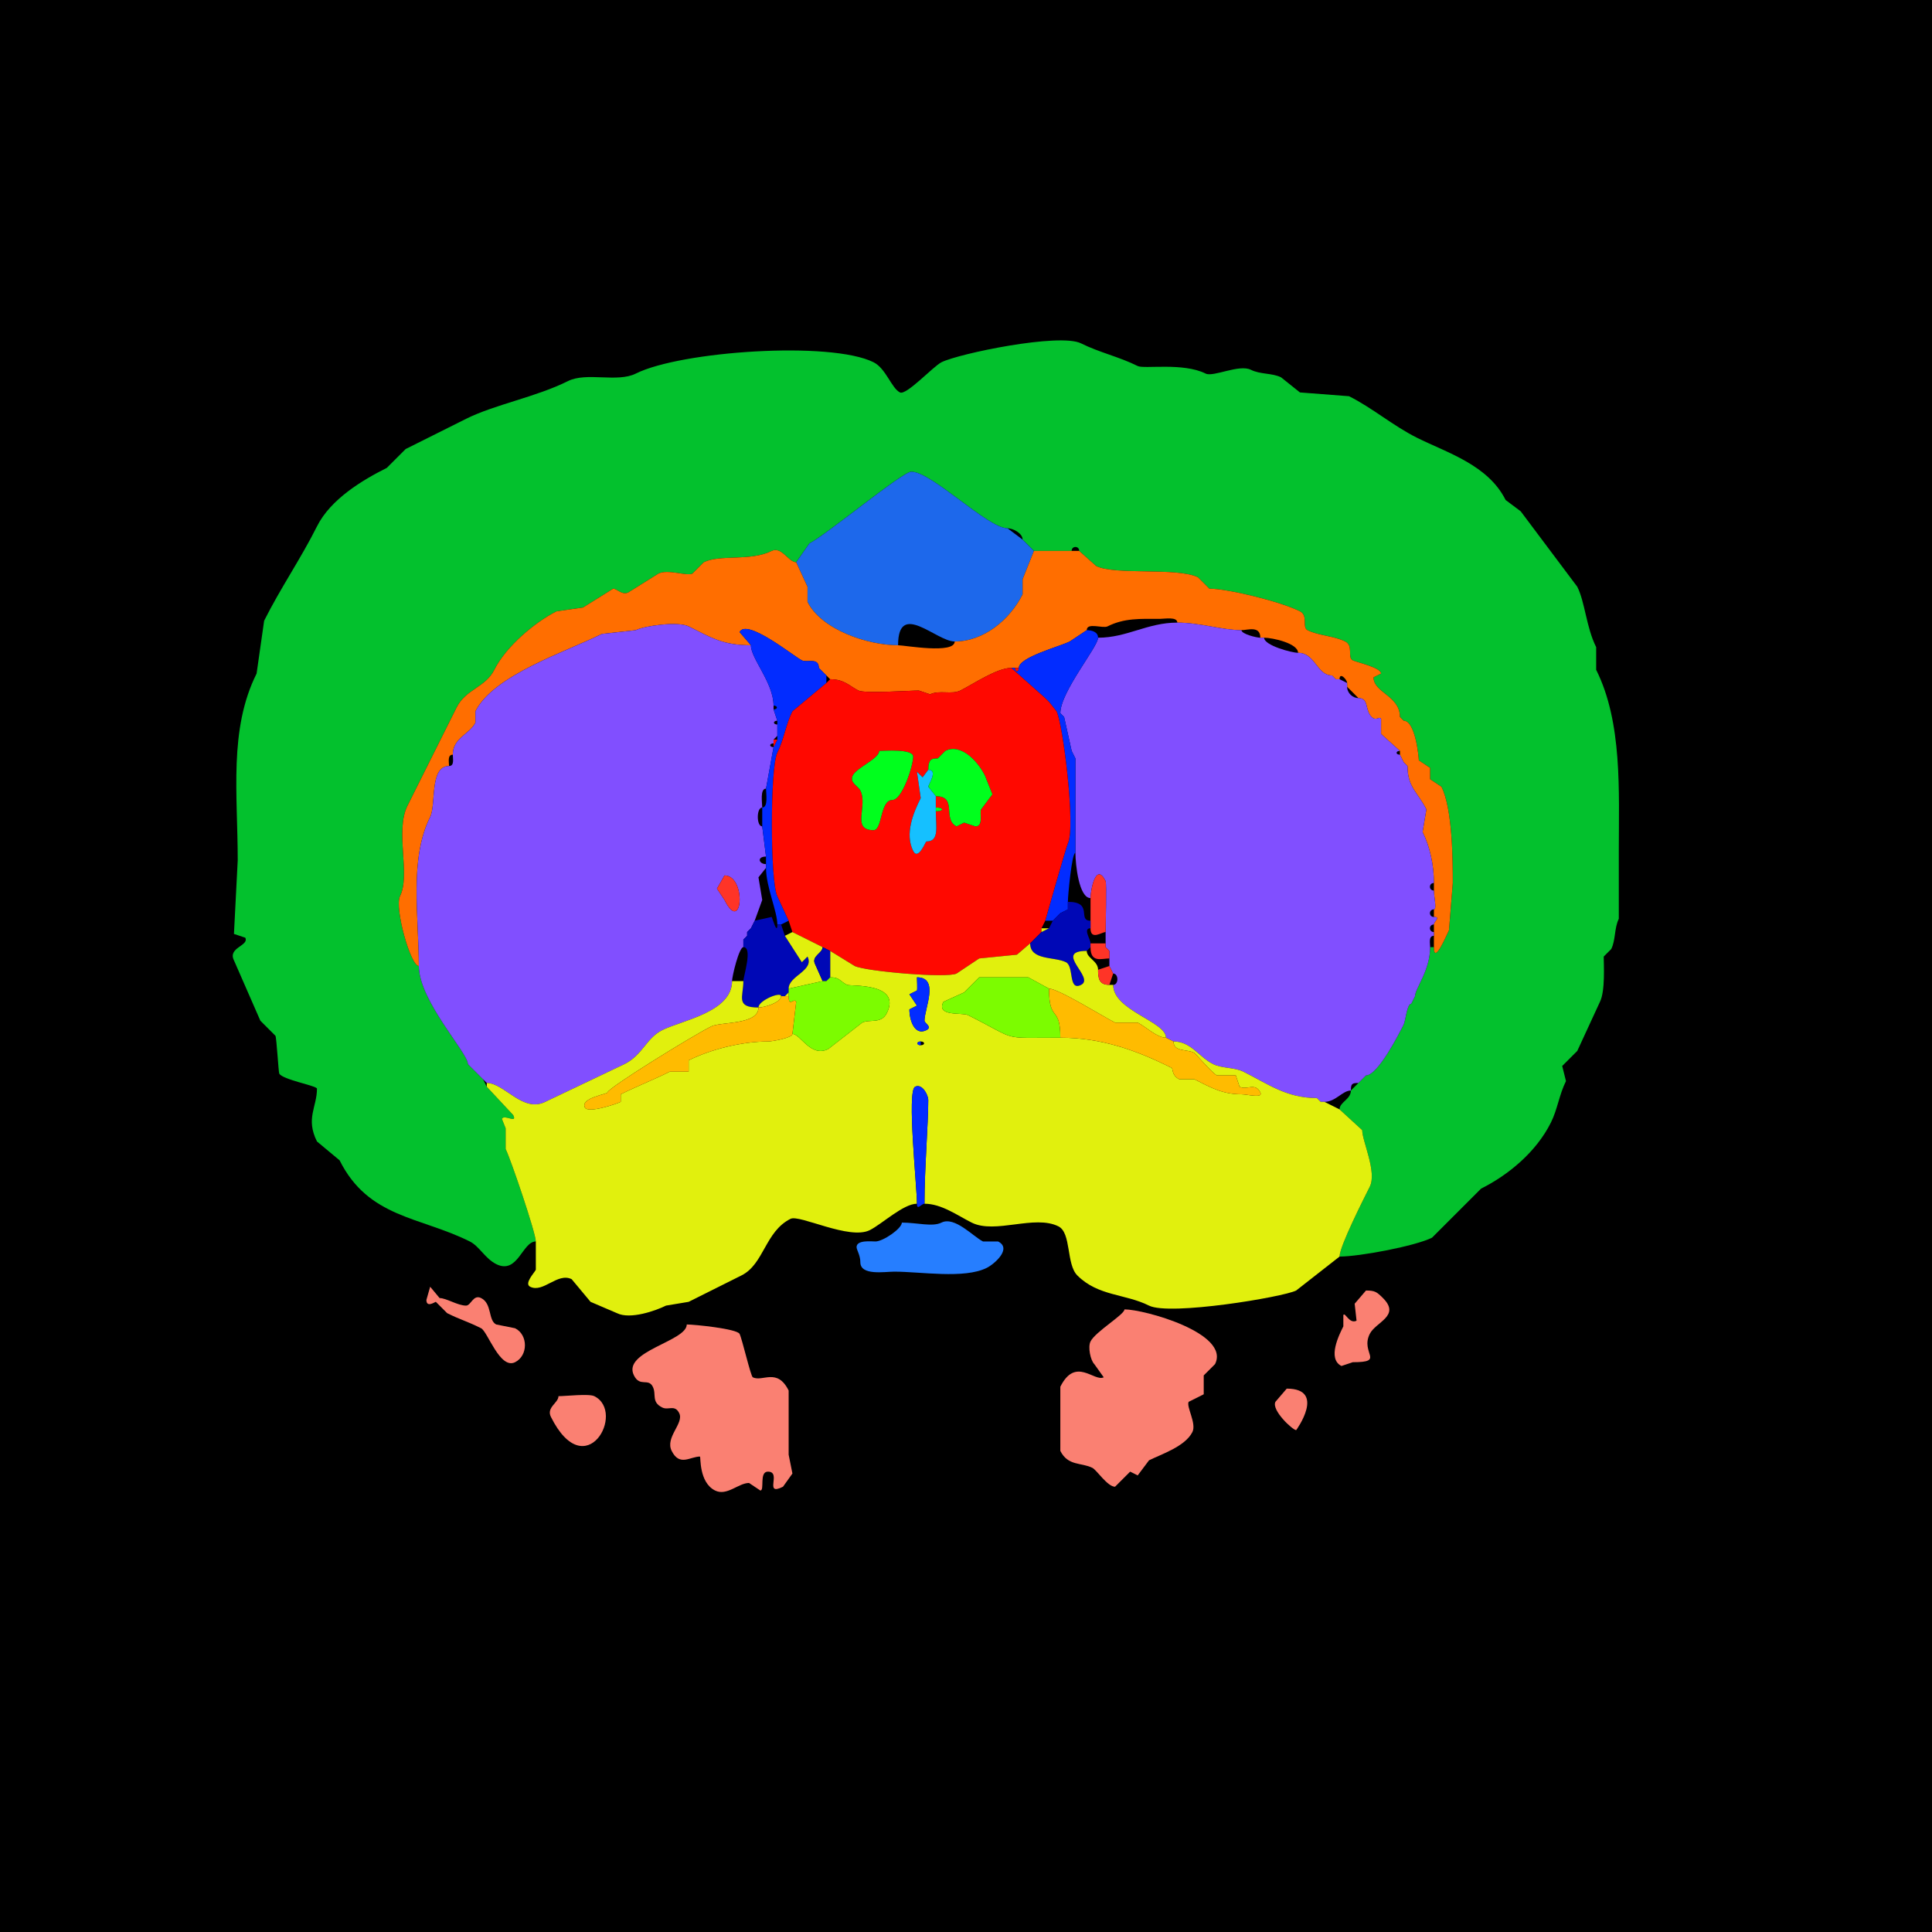 <svg xmlns="http://www.w3.org/2000/svg" xmlns:xlink="http://www.w3.org/1999/xlink" height="512" width="512">
<g>
<rect width="512" height="512" fill="#000000"  stroke-width="0" /> 
<path  fill="#03C12D" stroke-width="0" stroke="#03C12D" d = " M142 329 C138.41,329 137.227,337.863 131.5,335 128.548,333.524 127.044,330.272 124.5,329 111.279,322.389 97.653,322.807 90,307.5 L84,302.5 C80.941,296.383 84,293.41 84,288.5 84,287.744 74.811,286.121 74,284.5 73.813,284.126 73.294,275.089 73,274.5 L69,270.5 L62,254.5 C60.294,251.087 66.078,250.656 65,248.5 L62,247.5 L63,228 C63,210.5 60.595,193.31 68,178.5 L70,164.5 C74.275,155.95 79.728,148.044 84,139.5 87.623,132.253 96.117,127.191 102.5,124 L107.5,119 C112.781,116.36 118.121,113.69 123.5,111 131.074,107.213 142.088,105.206 150.5,101 155.449,98.525 163.568,101.466 168.5,99 180.418,93.041 220.134,90.317 231.5,96 234.797,97.648 236.244,102.872 238.5,104 240.188,104.844 247.301,97.1 249.5,96 254.122,93.689 280.835,88.168 286.5,91 291.335,93.418 296.614,94.557 301.5,97 303.19,97.845 313.531,96.015 319.5,99 321.525,100.012 328.383,96.442 331.5,98 334.001,99.25 337.158,98.829 339.5,100 L344.5,104 L357.5,105 C363.707,108.103 369.158,112.829 375.5,116 383.44,119.97 394.338,123.176 399,132.5 L403,135.5 L418,155.5 C420.068,159.636 420.362,166.223 423,171.5 L423,177.5 C429.99,191.479 429,209.727 429,225.5 L429,243.5 C427.779,245.942 428.18,249.14 427,251.5 L425,253.5 C425,255.599 425.438,262.624 424,265.5 L418,278.5 L414,282.5 L415,286.5 C413.203,290.095 412.761,293.978 411,297.5 407.113,305.275 399.778,311.361 392.5,315 L379.5,328 C375.093,330.204 360.387,333 355,333 355,330.267 361.495,317.51 363,314.5 364.961,310.579 361,302.441 361,299.5 361,299.5 355,294 355,294 355,292.053 358,291.364 358,289 358,289 360,287 360,287 360,287 361,286 361,286 361,286 362,285 362,285 365.151,285 370.794,273.913 372,271.5 372.492,270.516 372.851,266 374,266 374,266 375,264 375,264 375,261.952 379,257.234 379,251 379,251 380,251 380,251 380,255.855 383.391,247.719 384,246.5 384,246.5 385,234 385,234 385,228.19 384.971,214.442 382,208.5 382,208.5 379,206.5 379,206.5 379,206.5 379,203.5 379,203.5 379,203.5 376,201.5 376,201.5 376,200.702 375.091,191 372,191 372,191 371,190 371,190 371,184.379 364,183.57 364,179.5 364,179.5 366,178.5 366,178.5 366,176.921 359.486,175.493 358.5,175 356.97,174.235 358.781,171.141 356.5,170 353.486,168.493 349.445,168.473 346.5,167 344.97,166.235 346.781,163.141 344.5,162 339.264,159.382 325.35,156 320.5,156 320.5,156 317.5,153 317.5,153 312.055,150.277 295.503,152.502 290.5,150 290.5,150 286,146 286,146 286,144.601 284,144.601 284,146 280.88,146 277.12,146 274,146 274,146 273,145 273,145 273,145 271,143 271,143 271,141.288 268.429,140 267,140 261.754,140 246.928,125 241.5,125 239.158,125 218.921,141.789 214.5,144 214.5,144 211,149 211,149 208.979,149 207.106,144.697 204.5,146 198.856,148.822 190.791,146.855 186.5,149 186.5,149 183.5,152 183.5,152 181.995,152.753 177,150.75 174.5,152 174.5,152 166.5,157 166.5,157 164.881,157.81 163.499,156 162.5,156 162.5,156 154.5,161 154.5,161 154.5,161 147.5,162 147.5,162 141.877,164.811 134.114,171.272 131,177.5 128.656,182.188 123.445,182.611 121,187.5 116.625,196.249 112.32,204.859 108,213.5 104.603,220.295 108.885,231.729 106,237.5 104.496,240.509 108.775,256 111,256 111,265.22 124,278.997 124,282 124,282 127,285 127,285 127,285 128,286 128,286 128,286 129,288 129,288 129,288 136,295.5 136,295.5 137.206,297.911 133.654,295.192 133,296.5 133,296.5 134,299 134,299 134,299 134,304.5 134,304.5 135.38,307.26 142,326.804 142,329  Z"/>

<path  fill="#1D68EB" stroke-width="0" stroke="#1D68EB" d = " M253 170 C248.139,170 238,158.975 238,171 230.01,171 217.71,166.919 214,159.5 214,159.5 214,155.5 214,155.5 214,155.5 211,149 211,149 211,149 214.5,144 214.5,144 218.921,141.789 239.158,125 241.5,125 246.928,125 261.754,140 267,140 267,140 271,143 271,143 271,143 273,145 273,145 273,145 274,146 274,146 274,146 271,153.5 271,153.5 271,153.5 271,157.5 271,157.5 267.645,164.209 260.734,170 253,170  Z"/>

<path  fill="#FF6E00" stroke-width="0" stroke="#FF6E00" d = " M380 248 L380,251 C380,255.855 383.391,247.719 384,246.5 384,246.5 385,234 385,234 385,228.19 384.971,214.442 382,208.5 382,208.5 379,206.5 379,206.5 379,206.5 379,203.5 379,203.5 379,203.5 376,201.5 376,201.5 376,200.702 375.091,191 372,191 372,191 371,190 371,190 371,184.379 364,183.57 364,179.5 364,179.5 366,178.5 366,178.5 366,176.921 359.486,175.493 358.5,175 356.97,174.235 358.781,171.141 356.5,170 353.486,168.493 349.445,168.473 346.5,167 344.97,166.235 346.781,163.141 344.5,162 339.264,159.382 325.35,156 320.5,156 320.5,156 317.5,153 317.5,153 312.055,150.277 295.503,152.502 290.5,150 290.5,150 286,146 286,146 286,146 284,146 284,146 280.88,146 277.12,146 274,146 274,146 271,153.5 271,153.5 271,153.5 271,157.5 271,157.5 267.645,164.209 260.734,170 253,170 253,173.411 239.743,171 238,171 230.01,171 217.71,166.919 214,159.5 214,159.5 214,155.5 214,155.5 214,155.5 211,149 211,149 208.979,149 207.106,144.697 204.5,146 198.856,148.822 190.791,146.855 186.5,149 186.5,149 183.5,152 183.5,152 181.995,152.753 177,150.75 174.5,152 174.5,152 166.5,157 166.5,157 164.881,157.81 163.499,156 162.5,156 162.5,156 154.5,161 154.5,161 154.5,161 147.5,162 147.5,162 141.877,164.811 134.114,171.272 131,177.5 128.656,182.188 123.445,182.611 121,187.5 116.625,196.249 112.32,204.859 108,213.5 104.603,220.295 108.885,231.729 106,237.5 104.496,240.509 108.775,256 111,256 111,242.848 108.428,227.644 114,216.5 115.624,213.253 113.777,203 119,203 119,201.952 118.527,200 120,200 120,195.526 124.457,194.587 126,191.5 126,191.5 126,188.5 126,188.5 130.825,178.851 150.114,172.693 159.5,168 159.5,168 168.5,167 168.5,167 170.833,165.833 179.699,164.599 182.5,166 188.502,169.001 191.58,171 199,171 199,171 196,167.5 196,167.5 197.872,163.756 210.354,173.927 212.5,175 213.87,175.685 217,174.129 217,177 217,177 218,178 218,178 218,178 219,179 219,179 219,179 220,180 220,180 223.763,180 225.202,181.851 227.5,183 229.179,183.84 241.085,183 243.5,183 243.5,183 246.5,184 246.5,184 248.883,182.808 252.225,184.137 254.5,183 257.919,181.291 264.201,177 268,177 268,177 269,177 269,177 269,177 270,177 270,177 270,174.166 280.781,171.359 283.5,170 283.5,170 288,167 288,167 288,164.856 292.262,166.619 293.5,166 297.968,163.766 302.066,164 307.5,164 308.69,164 312,163.386 312,165 318.016,165 323.916,167 329,167 330.569,167 334,165.718 334,169 334,169 335,169 335,169 337.233,169 344,170.484 344,173 348.558,173 348.966,179 353,179 353,179 354,180 354,180 354,180 355,180 355,180 355,177.974 357,180.104 357,181 357,181 357,182 357,182 357,182 360,185 360,185 362.847,185 361.615,188.115 363.5,190 364.696,191.196 365.59,189.679 366,190.5 366,190.5 366,194.5 366,194.5 366,194.5 371,199 371,199 371,199 371,200 371,200 371,200 372,202 372,202 372,202 373,203 373,203 373,208.664 375.721,209.942 378,214.5 378,214.5 377,220.5 377,220.5 378.96,224.42 380,229.345 380,234 380,234 380,236 380,236 380,237.622 380.828,241 380,241 380,241 380,243 380,243 381.93,243 380,244.161 380,245 380,245 380,247 380,247 380,247 380,248 380,248  Z"/>

<path  fill="#814FFF" stroke-width="0" stroke="#814FFF" d = " M350 292 L351,292 C353.971,292 355.768,289 358,289 358,287.253 358.253,287 360,287 360,287 361,286 361,286 361,286 362,285 362,285 365.151,285 370.794,273.913 372,271.5 372.492,270.516 372.851,266 374,266 374,266 375,264 375,264 375,261.952 379,257.234 379,251 379,249.952 378.527,248 380,248 380,248 380,247 380,247 378.601,247 378.601,245 380,245 380,244.161 381.93,243 380,243 378.601,243 378.601,241 380,241 380.828,241 380,237.622 380,236 378.601,236 378.601,234 380,234 380,229.345 378.96,224.42 377,220.5 377,220.5 378,214.5 378,214.5 375.721,209.942 373,208.664 373,203 373,203 372,202 372,202 372,202 371,200 371,200 369.814,200 369.814,199 371,199 371,199 366,194.5 366,194.5 366,194.5 366,190.5 366,190.5 365.59,189.679 364.696,191.196 363.5,190 361.615,188.115 362.847,185 360,185 358.461,185 357,183.658 357,182 357,182 357,181 357,181 357,181 355,180 355,180 355,180 354,180 354,180 354,180 353,179 353,179 348.966,179 348.558,173 344,173 342.351,173 335,171.053 335,169 335,169 334,169 334,169 332.959,169 329,168.014 329,167 323.916,167 318.016,165 312,165 304.031,165 298.711,169 291,169 291,171.403 281,183.366 281,189 281,189 282,190 282,190 282,190 284,199 284,199 284,199 285,201 285,201 285,201 285,226 285,226 285,229.096 285.938,238 289,238 289,236.05 290.376,228.252 293,233.5 293.288,234.077 293,245.374 293,247 293,247 293,250 293,250 293,250 293,251 293,251 293,251 294,252 294,252 294,252 294,254 294,254 294,254 294,256 294,256 294,256 295,258 295,258 296.486,258 296.486,261 295,261 295,267.818 309,270.708 309,275 309,275 311,276 311,276 315.655,276 317.637,280.069 321.5,282 323.829,283.165 327.206,282.853 329.5,284 336.137,287.318 340.978,291 349,291 349,291 350,292 350,292  Z"/>

<path  fill-rule="evenodd" fill="#814FFF" stroke-width="0" stroke="#814FFF" d = " M192 232 L190,235.5 L192,238.5 C196.747,247.994 197.921,232 192,232  M128 286 L129,287 C133.665,287 138.527,294.987 144.5,292 144.5,292 165.5,282 165.5,282 170.31,279.595 171.277,275.112 175.5,273 180.687,270.406 194,268.26 194,260 194,258.742 195.861,251 197,251 197,251 197,249 197,249 197,249 198,248 198,248 198,248 198,247 198,247 198,247 199,246 199,246 199,246 200,244 200,244 200,244 202,238.5 202,238.5 202,238.5 201,232.5 201,232.5 201,232.5 203,230 203,230 203,230 203,229 203,229 201.081,229 200.512,227 203,227 203,227 202,219 202,219 200.434,219 200.434,214 202,214 202,212.765 201.357,209 203,209 203,209 205,198 205,198 203.814,198 203.814,197 205,197 205,197 205,196 205,196 205,196 206,195 206,195 206,195 206,192 206,192 204.814,192 204.814,191 206,191 206,191 205,188 205,188 205,188 205,187 205,187 205,180.921 199,174.568 199,171 191.58,171 188.502,169.001 182.5,166 179.699,164.599 170.833,165.833 168.5,167 168.5,167 159.5,168 159.5,168 150.114,172.693 130.825,178.851 126,188.5 126,188.5 126,191.5 126,191.5 124.457,194.587 120,195.526 120,200 120,201.048 120.473,203 119,203 113.777,203 115.624,213.253 114,216.5 108.428,227.644 111,242.848 111,256 111,265.22 124,278.997 124,282 124,282 127,285 127,285 127,285 128,286 128,286  Z"/>

<path  fill="#022CFF" stroke-width="0" stroke="#022CFF" d = " M206 245 L207,245 C207,245 209,244 209,244 209,244 206,237.5 206,237.5 204.086,233.671 204.064,203.373 206,199.5 207.725,196.05 208.267,191.967 210,188.5 210,188.5 219,181 219,181 219,181 219,179 219,179 219,179 218,178 218,178 218,178 217,177 217,177 217,174.129 213.87,175.685 212.5,175 210.354,173.927 197.872,163.756 196,167.5 196,167.5 199,171 199,171 199,174.568 205,180.921 205,187 206.186,187 206.186,188 205,188 205,188 206,191 206,191 206,191 206,192 206,192 206,192 206,195 206,195 206,195 206,196 206,196 206,196 205,198 205,198 205,198 203,209 203,209 203,210.235 203.643,214 202,214 202,214 202,219 202,219 202,219 203,227 203,227 203,227 203,229 203,229 203,229 203,230 203,230 203,235.035 206,241.479 206,245  Z"/>

<path  fill="#022CFF" stroke-width="0" stroke="#022CFF" d = " M277 244 L279,244 C279,244 280,243 280,243 280,243 281,242 281,242 281,242 283,241 283,241 283,241 283,239 283,239 283,237.483 284.036,226 285,226 285,226 285,201 285,201 285,201 284,199 284,199 284,199 282,190 282,190 282,190 281,189 281,189 281,183.366 291,171.403 291,169 291,167.423 289.238,167 288,167 288,167 283.5,170 283.5,170 280.781,171.359 270,174.166 270,177 270,178.186 269,178.186 269,177 269,177 268,177 268,177 268,177 277,185 277,185 277,185 278,186 278,186 278,186 280,188.5 280,188.5 281.693,191.885 285.108,219.284 283,223.5 282.567,224.367 277,243.906 277,244  Z"/>

<path  fill-rule="evenodd" fill="#FF0800" stroke-width="0" stroke="#FF0800" d = " M233 199 C233,201.063 227.044,203.411 226,205.5 225.047,207.405 227.358,208.217 228,209.5 230.065,213.631 225.518,220 231.5,220 233.883,220 233.183,212 236.5,212 239.085,212 242,202.97 242,200.5 242,198.35 234.119,199 233,199  M218 251 L220,252 C220,252 226.5,256 226.5,256 229.35,257.425 250.913,259.293 253.5,258 253.5,258 259.5,254 259.5,254 259.5,254 269.5,253 269.5,253 269.5,253 273,250 273,250 273,250 274,249 274,249 274,249 275,248 275,248 275,248 276,247 276,247 276,247 276,246 276,246 276,246 277,244 277,244 277,243.906 282.567,224.367 283,223.5 285.108,219.284 281.693,191.885 280,188.5 280,188.5 278,186 278,186 278,186 277,185 277,185 277,185 268,177 268,177 264.201,177 257.919,181.291 254.5,183 252.225,184.137 248.883,182.808 246.5,184 246.5,184 243.5,183 243.5,183 241.085,183 229.179,183.84 227.5,183 225.202,181.851 223.763,180 220,180 220,180 219,181 219,181 219,181 210,188.5 210,188.5 208.267,191.967 207.725,196.05 206,199.5 204.064,203.373 204.086,233.671 206,237.5 206,237.5 209,244 209,244 209,244 210,247 210,247 210,247 218,251 218,251  M248 214 C250.212,214 250.212,215 248,215 248,219.054 249.026,223 245.5,223 245.286,223 243.337,228.174 242,225.5 239.75,221.001 241.987,215.526 244,211.5 244,211.5 243,204.5 243,204.5 243,204.5 244.5,206 244.5,206 244.5,206 246,204 246,204 246,200.977 247.139,201 248.5,201 248.5,201 250.5,199 250.5,199 254.634,196.933 259.07,201.639 261,205.5 261,205.5 263,210.5 263,210.5 263,210.5 260,214.5 260,214.5 259.529,215.442 260.73,219 258.5,219 258.5,219 255.5,218 255.5,218 255.5,218 253.5,219 253.5,219 249.632,217.066 253.868,211 248,211 248,211 248,214 248,214  Z"/>

<path  fill="#FF0800" stroke-width="0" stroke="#FF0800" d = " M269 177 L270,177 C270,178.186 269,178.186 269,177  Z"/>

<path  fill="#FF0800" stroke-width="0" stroke="#FF0800" d = " M281 189 L282,190 C282,190 281,189 281,189  Z"/>

<path  fill="#FF0800" stroke-width="0" stroke="#FF0800" d = " M205 197 L205,198 C205,198 206,196 206,196 206,196 205,196 205,196 205,196 205,197 205,197  Z"/>

<path  fill="#00FF1D" stroke-width="0" stroke="#00FF1D" d = " M233 199 C233,201.063 227.044,203.411 226,205.5 225.047,207.405 227.358,208.217 228,209.5 230.065,213.631 225.518,220 231.5,220 233.883,220 233.183,212 236.5,212 239.085,212 242,202.97 242,200.5 242,198.35 234.119,199 233,199  Z"/>

<path  fill="#00FF1D" stroke-width="0" stroke="#00FF1D" d = " M246 204 C248.709,204 246,207.949 246,208.5 L248,211 C253.868,211 249.632,217.066 253.5,219 253.5,219 255.5,218 255.5,218 255.5,218 258.5,219 258.5,219 260.73,219 259.529,215.442 260,214.5 260,214.5 263,210.5 263,210.5 263,210.5 261,205.5 261,205.5 259.07,201.639 254.634,196.933 250.5,199 250.5,199 248.5,201 248.5,201 247.139,201 246,200.977 246,204  Z"/>

<path  fill="#15C0FF" stroke-width="0" stroke="#15C0FF" d = " M248 214 L248,215 C248,219.054 249.026,223 245.5,223 245.286,223 243.337,228.174 242,225.5 239.75,221.001 241.987,215.526 244,211.5 244,211.5 243,204.5 243,204.5 243,204.5 244.5,206 244.5,206 244.5,206 246,204 246,204 248.709,204 246,207.949 246,208.5 246,208.5 248,211 248,211 248,211 248,214 248,214  Z"/>

<path  fill="#00FF1D" stroke-width="0" stroke="#00FF1D" d = " M248 214 C250.212,214 250.212,215 248,215 248,215 248,214 248,214  Z"/>

<path  fill="#FF3427" stroke-width="0" stroke="#FF3427" d = " M192 232 L190,235.5 L192,238.5 C196.747,247.994 197.921,232 192,232  Z"/>

<path  fill="#FF3427" stroke-width="0" stroke="#FF3427" d = " M289 246 C289,249.31 291.996,247 293,247 293,245.374 293.288,234.077 293,233.5 290.376,228.252 289,236.05 289,238 289,238 289,244 289,244 289,244 289,246 289,246  Z"/>

<path  fill="#0008B6" stroke-width="0" stroke="#0008B6" d = " M289 251 L288,252 C278.995,252 290.293,259.103 286.5,261 283.027,262.736 284.701,256.1 282.5,255 279.463,253.482 273,254.571 273,250 273,250 274,249 274,249 274,249 275,248 275,248 275,248 276,247 276,247 276,247 278,246 278,246 278,246 279,244 279,244 279,244 280,243 280,243 280,243 281,242 281,242 281,242 283,241 283,241 283,241 283,239 283,239 289.877,239 285.408,244 289,244 289,244 289,246 289,246 286.909,246 289,248.863 289,250 289,250 289,251 289,251  Z"/>

<path  fill="#0008B6" stroke-width="0" stroke="#0008B6" d = " M207 264 L208,264 C208,264 209,263 209,263 209,263 209,262 209,262 209,258.557 215.882,257.263 214,253.5 214,253.5 212.5,255 212.5,255 212.5,255 208,248 208,248 208,248 207,245 207,245 207,245 206,245 206,245 206,247.99 204.613,243.057 204.5,243 204.5,243 200,244 200,244 200,244 199,246 199,246 199,246 198,247 198,247 198,247 198,248 198,248 198,248 197,249 197,249 197,249 197,251 197,251 199.558,251 197,258.758 197,260 197,264.174 194.868,267 201,267 201,265.115 207,262.684 207,264  Z"/>

<path  fill="#E1F00D" stroke-width="0" stroke="#E1F00D" d = " M278 246 L276,247 C276,247 276,246 276,246 276,246 278,246 278,246  Z"/>

<path  fill="#E1F00D" stroke-width="0" stroke="#E1F00D" d = " M218 260 L209,262 C209,258.557 215.882,257.263 214,253.5 214,253.5 212.5,255 212.5,255 212.5,255 208,248 208,248 208,248 210,247 210,247 210,247 218,251 218,251 218,252.602 214.942,253.384 216,255.5 216,255.5 218,260 218,260  Z"/>

<path  fill="#E1F00D" stroke-width="0" stroke="#E1F00D" d = " M275 248 L274,249 C274,249 275,248 275,248  Z"/>

<path  fill="#E1F00D" stroke-width="0" stroke="#E1F00D" d = " M274 249 L273,250 C273,250 274,249 274,249  Z"/>

<path  fill="#FF3427" stroke-width="0" stroke="#FF3427" d = " M294 252 L294,254 C291.899,254 289,255.292 289,251 289,251 289,250 289,250 290.375,250 291.625,250 293,250 293,250 293,251 293,251 293,251 294,252 294,252  Z"/>

<path  fill-rule="evenodd" fill="#E1F00D" stroke-width="0" stroke="#E1F00D" d = " M243 259 C243,259.433 243.153,262.193 243,262.5 L241,263.5 L243,266.5 L241,267.5 C241,270.356 242.361,274.57 245.5,273 247.198,272.151 245,271.151 245,270.5 245,267.277 249.03,259 243,259  M245 319 C249.507,319 253.73,322.115 257.5,324 263.755,327.128 274.146,321.823 280.5,325 283.948,326.724 282.527,335.027 285.5,338 291.048,343.548 298.155,342.827 304.5,346 309.982,348.741 340.006,343.747 343.5,342 L355,333 C355,330.267 361.495,317.51 363,314.5 364.961,310.579 361,302.441 361,299.5 361,299.5 355,294 355,294 355,294 351,292 351,292 351,292 350,292 350,292 350,292 349,291 349,291 340.978,291 336.137,287.318 329.5,284 327.206,282.853 323.829,283.165 321.5,282 317.637,280.069 315.655,276 311,276 311,278.81 314.464,277.982 316.5,279 316.732,279.116 321.191,284.345 322.5,285 322.5,285 327.5,285 327.5,285 327.5,285 328.5,288 328.5,288 330.416,288.958 332.648,286.797 334,289.5 334.826,291.153 330.534,290 329,290 323.889,290 320.706,288.103 316.5,286 316.5,286 312.5,286 312.5,286 310.454,284.977 310.904,283.202 310.5,283 301.396,278.448 292.046,275 281,275 264.596,275 270.291,275.895 256.5,269 255.05,268.275 248.004,269.493 250,265.5 250,265.5 255.5,263 255.5,263 255.5,263 259.5,259 259.5,259 259.5,259 272.5,259 272.5,259 272.5,259 278,262 278,262 280.49,262 292.465,269.483 295.5,271 295.5,271 301.5,271 301.5,271 303.639,272.07 306.578,275 309,275 309,270.708 295,267.818 295,261 295,261 294,261 294,261 291.285,261 291,259.343 291,257 291,254.636 288,253.947 288,252 278.995,252 290.293,259.103 286.5,261 283.027,262.736 284.701,256.1 282.5,255 279.463,253.482 273,254.571 273,250 273,250 269.5,253 269.5,253 269.5,253 259.5,254 259.5,254 259.5,254 253.5,258 253.5,258 250.913,259.293 229.35,257.425 226.5,256 226.5,256 220,252 220,252 220,252 220,259 220,259 222.606,259 222.4,259.95 224.5,261 225.289,261.395 239.081,260.338 235,268.5 233.545,271.411 230.43,270.035 228.5,271 228.5,271 219.5,278 219.5,278 214.83,280.335 212.143,274 210,274 210,275.043 204.647,276 203.5,276 196.621,276 188.304,278.098 182.5,281 182.5,281 182.5,284 182.5,284 182.5,284 177.5,284 177.5,284 173.235,286.133 168.614,287.943 164.5,290 164.5,290 164.5,292 164.5,292 163.331,292.584 155.808,295.115 155,293.5 153.721,290.943 161,289.968 161,289.5 161,288.401 183.307,274.596 188.5,272 191.002,270.749 201,271.652 201,267 194.868,267 197,264.174 197,260 197,260 194,260 194,260 194,268.26 180.687,270.406 175.5,273 171.277,275.112 170.31,279.595 165.5,282 165.5,282 144.5,292 144.5,292 138.527,294.987 133.665,287 129,287 129,287 129,288 129,288 129,288 136,295.5 136,295.5 137.206,297.911 133.654,295.192 133,296.5 133,296.5 134,299 134,299 134,299 134,304.5 134,304.5 135.38,307.26 142,326.804 142,329 142,329 142,336.5 142,336.5 141.575,337.349 138.843,340.172 140.5,341 143.964,342.732 147.757,337.129 151.5,339 151.5,339 156.5,345 156.5,345 156.5,345 163.5,348 163.5,348 167.02,349.76 173.86,347.32 176.5,346 176.5,346 182.5,345 182.5,345 187.241,342.629 191.843,340.328 196.5,338 202.481,335.01 202.744,326.378 209.5,323 211.894,321.803 225.094,328.703 230.5,326 233.735,324.383 239.414,319 243,319 243,314.313 240.291,289.104 242.5,288 244.421,287.039 246,290.245 246,291.5 246,298.096 245,309.494 245,319  M244 276 C245.186,276 245.186,277 244,277 242.814,277 242.814,276 244,276  Z"/>

<path  fill="#0008B6" stroke-width="0" stroke="#0008B6" d = " M218 260 L219,260 C219,260 220,259 220,259 220,259 220,252 220,252 220,252 218,251 218,251 218,252.602 214.942,253.384 216,255.5 216,255.5 218,260 218,260  Z"/>

<path  fill="#FF3427" stroke-width="0" stroke="#FF3427" d = " M295 258 L294,261 C291.285,261 291,259.343 291,257 291,257 294,256 294,256 294,256 295,258 295,258  Z"/>

<path  fill="#E1F00D" stroke-width="0" stroke="#E1F00D" d = " M220 259 L219,260 C219,260 220,259 220,259  Z"/>

<path  fill="#7CFC00" stroke-width="0" stroke="#7CFC00" d = " M209 264 C209,267.12 210.394,264.287 211,265.5 L210,274 C212.143,274 214.83,280.335 219.5,278 219.5,278 228.5,271 228.5,271 230.43,270.035 233.545,271.411 235,268.5 239.081,260.338 225.289,261.395 224.5,261 222.4,259.95 222.606,259 220,259 220,259 219,260 219,260 219,260 218,260 218,260 218,260 209,262 209,262 209,262 209,263 209,263 209,263 209,264 209,264  Z"/>

<path  fill="#022CFF" stroke-width="0" stroke="#022CFF" d = " M243 259 C243,259.433 243.153,262.193 243,262.5 L241,263.5 L243,266.5 L241,267.5 C241,270.356 242.361,274.57 245.5,273 247.198,272.151 245,271.151 245,270.5 245,267.277 249.03,259 243,259  Z"/>

<path  fill="#7CFC00" stroke-width="0" stroke="#7CFC00" d = " M278 262 L272.5,259 L259.5,259 L255.5,263 L250,265.5 C248.004,269.493 255.05,268.275 256.5,269 270.291,275.895 264.596,275 281,275 281,266.203 278,271.172 278,262  Z"/>

<path  fill="#FFBB00" stroke-width="0" stroke="#FFBB00" d = " M309 275 L311,276 C311,278.81 314.464,277.982 316.5,279 316.732,279.116 321.191,284.345 322.5,285 322.5,285 327.5,285 327.5,285 327.5,285 328.5,288 328.5,288 330.416,288.958 332.648,286.797 334,289.5 334.826,291.153 330.534,290 329,290 323.889,290 320.706,288.103 316.5,286 316.5,286 312.5,286 312.5,286 310.454,284.977 310.904,283.202 310.5,283 301.396,278.448 292.046,275 281,275 281,266.203 278,271.172 278,262 280.49,262 292.465,269.483 295.5,271 295.5,271 301.5,271 301.5,271 303.639,272.07 306.578,275 309,275  Z"/>

<path  fill="#E1F00D" stroke-width="0" stroke="#E1F00D" d = " M207 264 C207,265.662 202.643,267 201,267 201,265.115 207,262.684 207,264  Z"/>

<path  fill="#E1F00D" stroke-width="0" stroke="#E1F00D" d = " M208 264 L209,264 C209,264 209,263 209,263 209,263 208,264 208,264  Z"/>

<path  fill="#FFBB00" stroke-width="0" stroke="#FFBB00" d = " M201 267 C201,271.652 191.002,270.749 188.5,272 183.307,274.596 161,288.401 161,289.5 161,289.968 153.721,290.943 155,293.5 155.808,295.115 163.331,292.584 164.5,292 L164.5,290 C168.614,287.943 173.235,286.133 177.5,284 L182.5,284 L182.5,281 C188.304,278.098 196.621,276 203.5,276 204.647,276 210,275.043 210,274 210,274 211,265.5 211,265.5 210.394,264.287 209,267.12 209,264 209,264 208,264 208,264 208,264 207,264 207,264 207,265.662 202.643,267 201,267  Z"/>

<path  fill="#022CFF" stroke-width="0" stroke="#022CFF" d = " M244 276 C242.814,276 242.814,277 244,277 244,277 244,276 244,276  Z"/>

<path  fill="#022CFF" stroke-width="0" stroke="#022CFF" d = " M243 319 C243,320.93 244.161,319 245,319 245,309.494 246,298.096 246,291.5 246,290.245 244.421,287.039 242.5,288 240.291,289.104 243,314.313 243,319  Z"/>

<path  fill="#267EFF" stroke-width="0" stroke="#267EFF" d = " M239 324 C239,325.584 234.027,329 232,329 230.889,329 227,328.545 227,330.5 227,331.222 228,332.632 228,334.5 228,338.133 234.448,337 237,337 243.992,337 255.54,338.98 261.5,336 263.504,334.998 268.271,330.886 264.5,329 L260.5,329 C257.891,327.696 252.992,322.254 249.5,324 247.099,325.2 243.063,324 239,324  Z"/>

<path  fill="#FA8072" stroke-width="0" stroke="#FA8072" d = " M114 341 L113,344.5 C113,346.658 115.297,345 115.5,345 L118.5,348 C122.131,349.815 123.597,350.048 127.5,352 129.23,352.865 132.484,363.008 136.5,361 139.98,359.26 139.98,353.74 136.5,352 L131.5,351 C129.322,349.911 130.453,345.477 127.5,344 125.396,342.948 124.83,346 123.5,346 121.311,346 118.256,344 116.5,344 L114,341  Z"/>

<path  fill="#FA8072" stroke-width="0" stroke="#FA8072" d = " M362 342 L359,345.5 L359.5,350 C357.546,350.977 356.455,347.591 356,348.5 L356,351.5 C354.951,353.599 351.654,360.077 355.5,362 L358.5,361 C367.2,361 360.435,358.63 363,353.5 364.593,350.314 371.251,348.751 366.5,344 364.833,342.333 364.312,342 362,342  Z"/>

<path  fill="#FA8072" stroke-width="0" stroke="#FA8072" d = " M298 347 C298,348.377 290.302,352.897 289,355.5 288.25,357 289.004,360.504 290,361.5 L292.5,365 C289.964,366.268 285.039,359.422 281,367.5 L281,384.5 C283.033,388.566 286.554,387.527 289.5,389 290.639,389.569 293.49,394 295.5,394 L299.5,390 L301.5,391 L304.5,387 C307.697,385.402 314.072,383.355 316,379.5 317.138,377.225 314.342,372.815 315,371.5 L319,369.5 L319,364.5 L322,361.5 C326.108,353.284 303.204,347 298,347  Z"/>

<path  fill="#FA8072" stroke-width="0" stroke="#FA8072" d = " M182 351 C182,355.477 164.795,358.091 168,364.5 169.589,367.679 171.803,365.106 173,367.5 174.025,369.55 172.529,371.515 175.5,373 177.155,373.827 178.809,372.118 180,374.5 181.347,377.193 176.193,380.886 178,384.5 180.107,388.714 182.911,386 185.5,386 185.736,386 185.172,392.836 189.5,395 192.618,396.559 195.715,393 198.5,393 L201.5,395 C202.686,395 201.128,390 203.5,390 207.303,390 202.264,396.618 207.5,394 L210,390.5 L209,385.5 L209,368.5 C205.944,362.387 202.101,366.3 199.5,365 198.95,364.725 196.684,354.868 196,353.5 195.318,352.136 184.01,351 182,351  Z"/>

<path  fill="#FA8072" stroke-width="0" stroke="#FA8072" d = " M341 368 L338,371.5 C336.89,373.72 342.592,379 343.5,379 343.511,379 351.54,368 341,368  Z"/>

<path  fill="#FA8072" stroke-width="0" stroke="#FA8072" d = " M148 370 C148,371.791 144.73,372.959 146,375.5 155.184,393.867 165.971,374.236 157.5,370 156.084,369.292 149.898,370 148,370  Z"/>

</g>
</svg>
